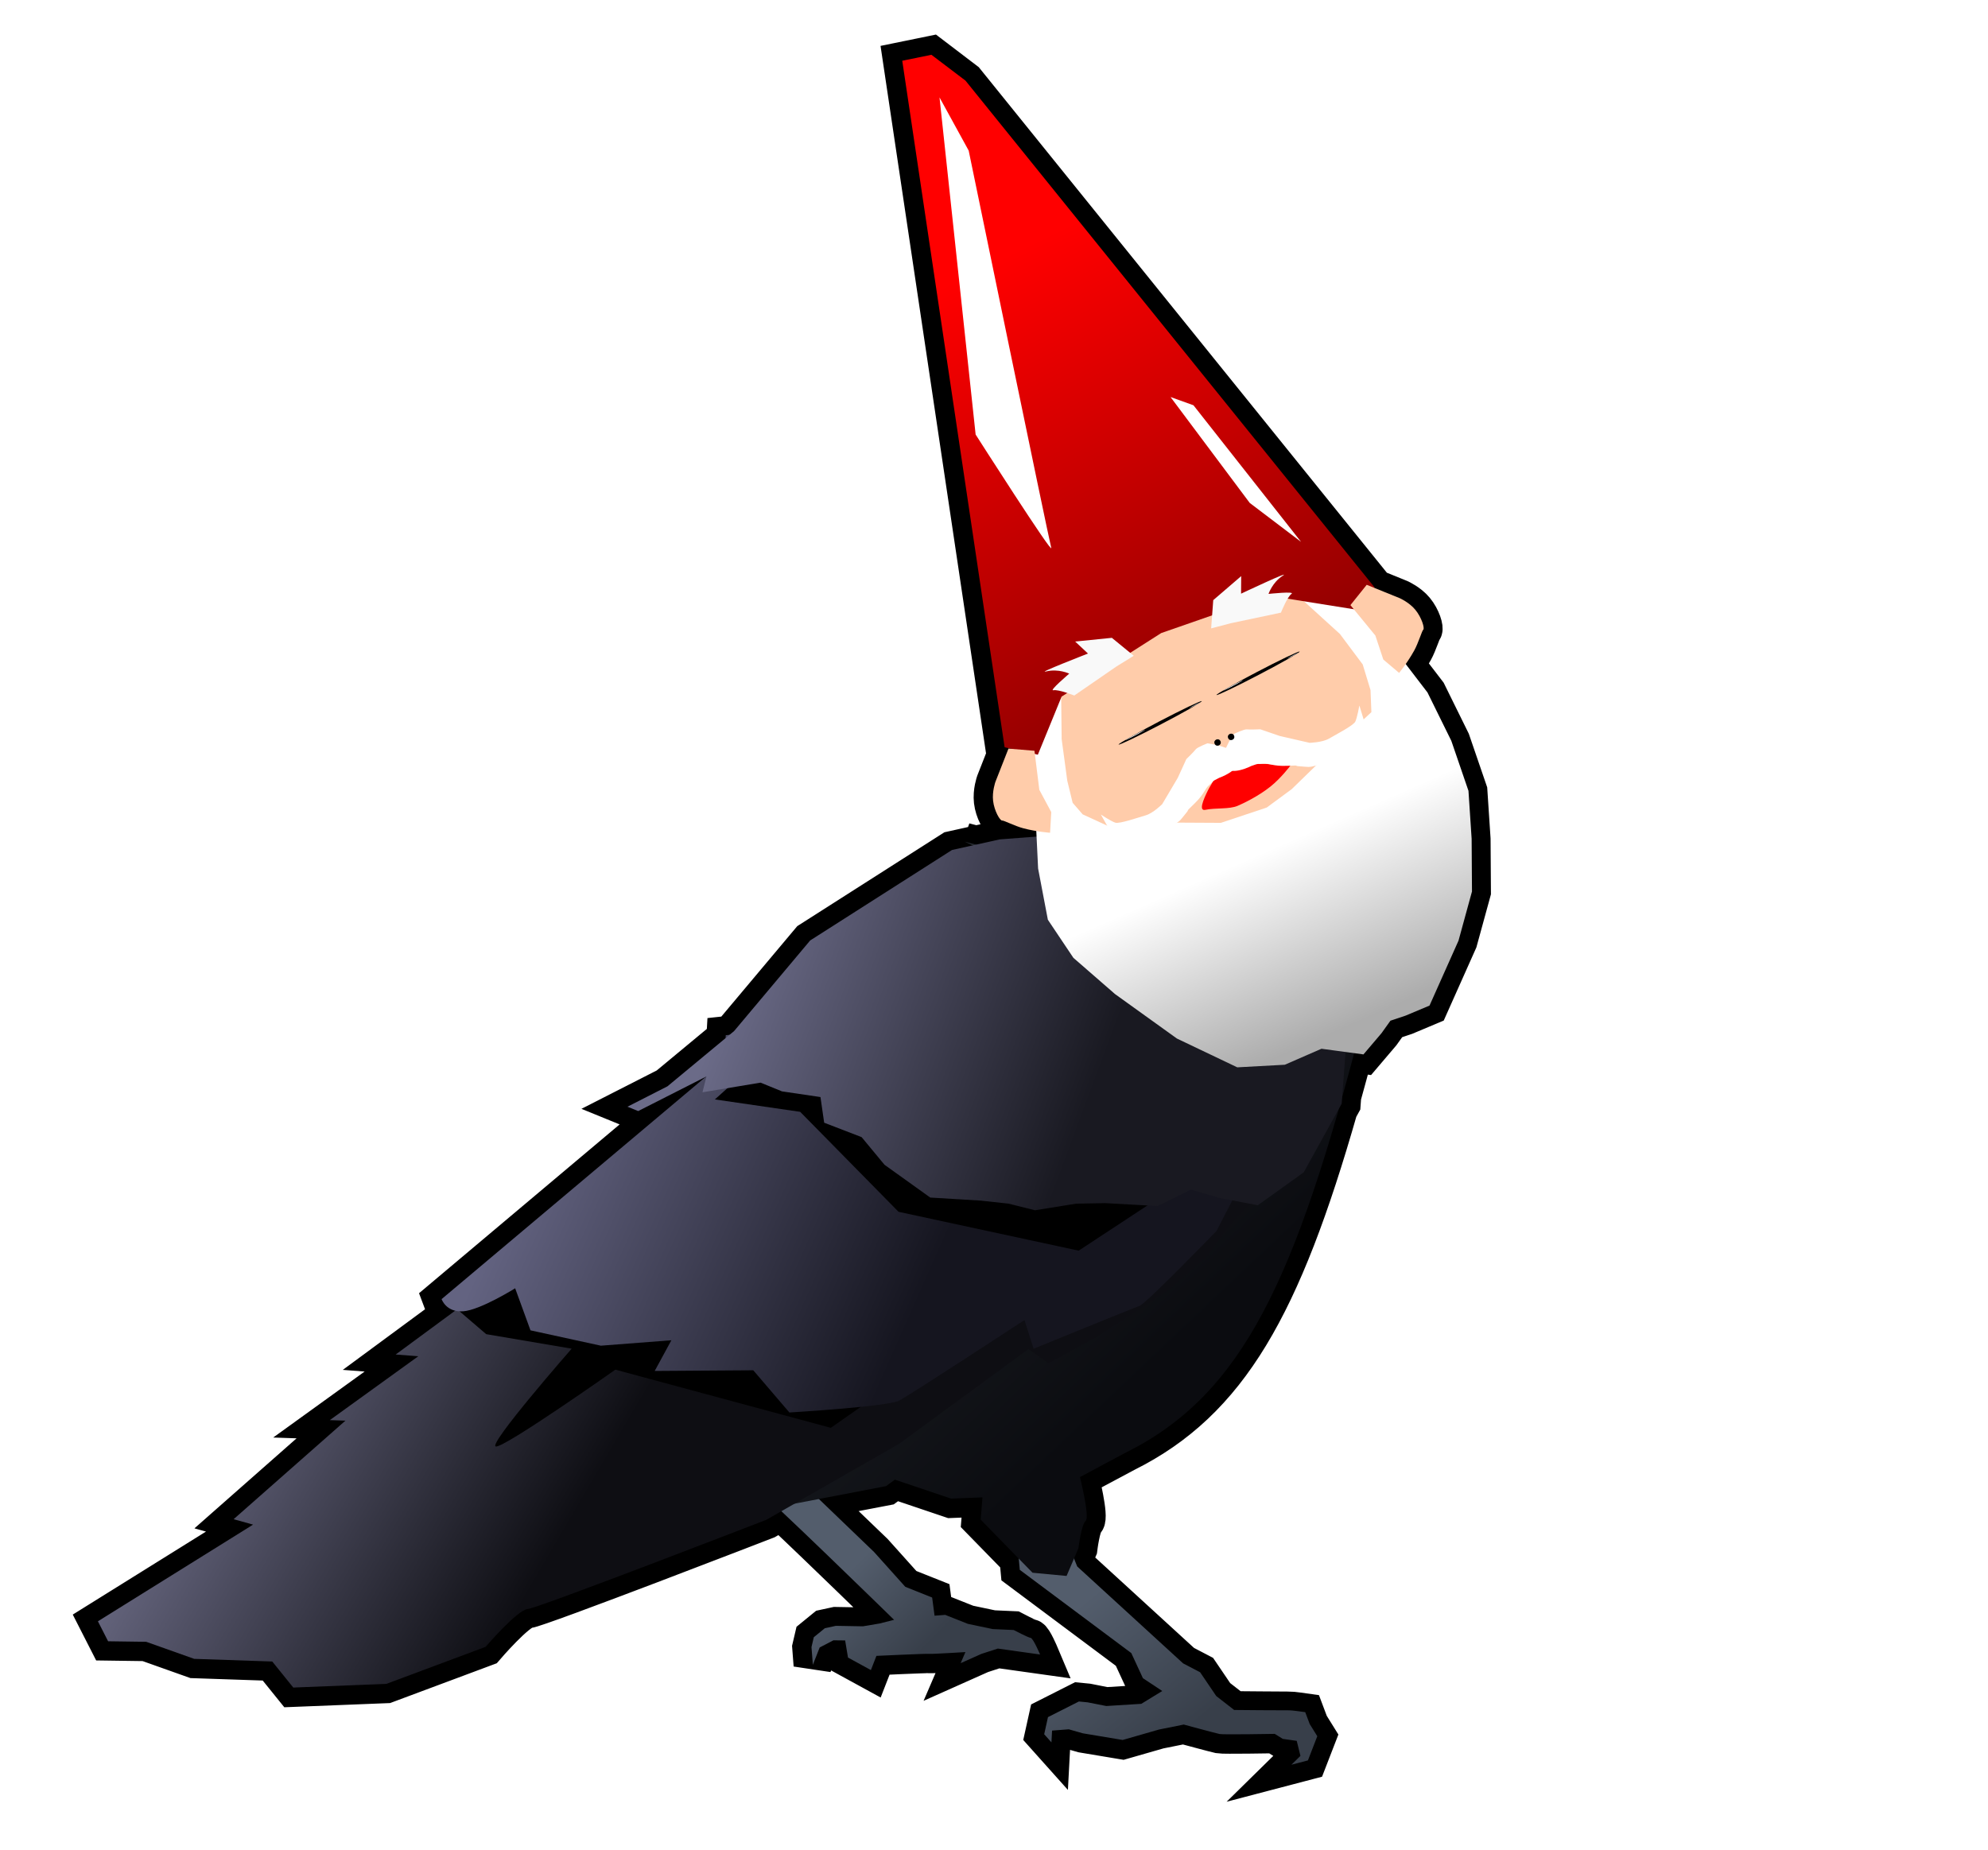 <?xml version="1.0" encoding="UTF-8" standalone="no"?>
<!-- Created with Inkscape (http://www.inkscape.org/) -->

<svg
   width="130mm"
   height="121mm"
   viewBox="0 0 130 121"
   version="1.1"
   id="svg1"
   inkscape:version="1.3.2 (091e20e, 2023-11-25)"
   sodipodi:docname="crow_with_gnome_head_closed.svg"
   xml:space="preserve"
   xmlns:inkscape="http://www.inkscape.org/namespaces/inkscape"
   xmlns:sodipodi="http://sodipodi.sourceforge.net/DTD/sodipodi-0.dtd"
   xmlns:xlink="http://www.w3.org/1999/xlink"
   xmlns="http://www.w3.org/2000/svg"
   xmlns:svg="http://www.w3.org/2000/svg"><sodipodi:namedview
     id="namedview1"
     pagecolor="#505050"
     bordercolor="#eeeeee"
     borderopacity="1"
     inkscape:showpageshadow="0"
     inkscape:pageopacity="0"
     inkscape:pagecheckerboard="0"
     inkscape:deskcolor="#505050"
     inkscape:document-units="mm"
     inkscape:zoom="1.1731387"
     inkscape:cx="121.89522"
     inkscape:cy="217.79181"
     inkscape:window-width="1392"
     inkscape:window-height="1212"
     inkscape:window-x="275"
     inkscape:window-y="181"
     inkscape:window-maximized="0"
     inkscape:current-layer="layer1" /><defs
     id="defs1"><linearGradient
       id="linearGradient24"
       inkscape:collect="always"><stop
         style="stop-color:#535d6c;stop-opacity:1;"
         offset="0"
         id="stop24" /><stop
         style="stop-color:#383f4a;stop-opacity:1;"
         offset="1"
         id="stop25" /></linearGradient><linearGradient
       id="linearGradient22"
       inkscape:collect="always"><stop
         style="stop-color:#535d6c;stop-opacity:1;"
         offset="0"
         id="stop22" /><stop
         style="stop-color:#383f4a;stop-opacity:1;"
         offset="1"
         id="stop23" /></linearGradient><linearGradient
       id="linearGradient18"
       inkscape:collect="always"><stop
         style="stop-color:#0b0c10;stop-opacity:1;"
         offset="0"
         id="stop18" /><stop
         style="stop-color:#2a2f36;stop-opacity:1;"
         offset="1"
         id="stop19" /></linearGradient><linearGradient
       id="linearGradient15"
       inkscape:collect="always"><stop
         style="stop-color:#0e0e13;stop-opacity:1;"
         offset="0"
         id="stop15" /><stop
         style="stop-color:#62627a;stop-opacity:1;"
         offset="1"
         id="stop16" /></linearGradient><linearGradient
       id="linearGradient13"
       inkscape:collect="always"><stop
         style="stop-color:#15151f;stop-opacity:1;"
         offset="0"
         id="stop13" /><stop
         style="stop-color:#636381;stop-opacity:1;"
         offset="1"
         id="stop14" /></linearGradient><linearGradient
       id="linearGradient11"
       inkscape:collect="always"><stop
         style="stop-color:#191921;stop-opacity:1;"
         offset="0"
         id="stop11" /><stop
         style="stop-color:#6b6b88;stop-opacity:1;"
         offset="1"
         id="stop12" /></linearGradient><linearGradient
       inkscape:collect="always"
       xlink:href="#linearGradient11"
       id="linearGradient12"
       x1="76.071"
       y1="142.364"
       x2="53.722"
       y2="132.05"
       gradientUnits="userSpaceOnUse"
       gradientTransform="rotate(-4.397,-938.331,130.893)" /><linearGradient
       inkscape:collect="always"
       xlink:href="#linearGradient13"
       id="linearGradient14"
       x1="61.244"
       y1="160.63"
       x2="37.283"
       y2="147.737"
       gradientUnits="userSpaceOnUse"
       gradientTransform="rotate(-4.397,-938.331,130.893)" /><linearGradient
       inkscape:collect="always"
       xlink:href="#linearGradient15"
       id="linearGradient16"
       x1="38.573"
       y1="171.912"
       x2="19.555"
       y2="158.696"
       gradientUnits="userSpaceOnUse"
       gradientTransform="rotate(-4.397,-938.331,130.893)" /><linearGradient
       inkscape:collect="always"
       xlink:href="#linearGradient18"
       id="linearGradient19"
       x1="75.75"
       y1="62.483"
       x2="51.375"
       y2="32.398"
       gradientUnits="userSpaceOnUse"
       gradientTransform="rotate(-4.397,386.06,33.766)" /><filter
       inkscape:collect="always"
       style="color-interpolation-filters:sRGB"
       id="filter21"
       x="-0.053"
       y="-0.153"
       width="1.105"
       height="1.306"><feGaussianBlur
         inkscape:collect="always"
         stdDeviation="0.789"
         id="feGaussianBlur21" /></filter><filter
       inkscape:collect="always"
       style="color-interpolation-filters:sRGB"
       id="filter22"
       x="-0.135"
       y="-0.304"
       width="1.271"
       height="1.609"><feGaussianBlur
         inkscape:collect="always"
         stdDeviation="1.884"
         id="feGaussianBlur22" /></filter><linearGradient
       inkscape:collect="always"
       xlink:href="#linearGradient22"
       id="linearGradient23"
       x1="66.596"
       y1="80.21"
       x2="72.752"
       y2="89.054"
       gradientUnits="userSpaceOnUse"
       gradientTransform="rotate(-4.397,386.06,33.766)" /><linearGradient
       inkscape:collect="always"
       xlink:href="#linearGradient24"
       id="linearGradient25"
       x1="51.508"
       y1="76.915"
       x2="56.103"
       y2="82.291"
       gradientUnits="userSpaceOnUse"
       gradientTransform="rotate(-4.397,386.06,33.766)" /><linearGradient
       inkscape:collect="always"
       xlink:href="#linearGradient22-6"
       id="linearGradient23-0"
       x1="50.914"
       y1="53.645"
       x2="51.012"
       y2="65.252"
       gradientUnits="userSpaceOnUse"
       gradientTransform="matrix(1.001,-0.43,0.43,1.001,9.189,23.679)" /><linearGradient
       id="linearGradient22-6"
       inkscape:collect="always"><stop
         style="stop-color:#ffffff;stop-opacity:1;"
         offset="0"
         id="stop22-2" /><stop
         style="stop-color:#acacac;stop-opacity:1;"
         offset="1"
         id="stop23-4" /></linearGradient><linearGradient
       inkscape:collect="always"
       xlink:href="#linearGradient18-4"
       id="linearGradient19-7"
       x1="50.72"
       y1="14.607"
       x2="52.154"
       y2="43.462"
       gradientUnits="userSpaceOnUse"
       gradientTransform="matrix(1.001,-0.43,0.43,1.001,9.189,23.679)" /><linearGradient
       id="linearGradient18-4"
       inkscape:collect="always"><stop
         style="stop-color:#ff0000;stop-opacity:1;"
         offset="0"
         id="stop18-1" /><stop
         style="stop-color:#910000;stop-opacity:1;"
         offset="1"
         id="stop19-8" /></linearGradient><filter
       inkscape:collect="always"
       style="color-interpolation-filters:sRGB"
       id="filter13"
       x="-0.614"
       y="-0.129"
       width="2.228"
       height="1.259"><feGaussianBlur
         inkscape:collect="always"
         stdDeviation="1.624"
         id="feGaussianBlur13" /></filter><filter
       inkscape:collect="always"
       style="color-interpolation-filters:sRGB"
       id="filter14"
       x="-0.666"
       y="-0.251"
       width="2.332"
       height="1.502"><feGaussianBlur
         inkscape:collect="always"
         stdDeviation="1.247"
         id="feGaussianBlur14" /></filter></defs><g
     inkscape:label="Layer 1"
     inkscape:groupmode="layer"
     id="layer1"><path
       id="path10-3"
       style="fill:#000000;fill-opacity:1;stroke:#000000;stroke-width:2.5;stroke-opacity:1;paint-order:markers stroke fill"
       d="m 60.899,3.599 -1.907,0.39 6.694,44.905 0.459,0.102 -0.207,-0.018 -0.855,2.177 c 0,0 -0.223,0.626 -0.15,1.244 0.077,0.657 0.455,1.306 0.593,1.284 0.099,-0.016 0.852,0.369 1.383,0.507 0.301,0.078 0.59,0.135 0.848,0.179 l 0.018,0.363 -2.417,0.186 -1.54,0.342 -0.745,-0.194 0.522,0.244 -1.352,0.3 -9.274,5.917 -4.974,5.925 -0.291,0.241 -0.254,0.027 -0.011,0.193 -3.804,3.155 -2.613,1.332 0.701,0.286 4.429,-2.249 -17.284,14.549 c 0,0 0.206,0.585 0.895,0.751 l -3.897,2.873 1.479,0.113 -5.787,4.178 1.021,0.035 -7.31,6.445 1.272,0.355 -10.148,6.324 0.666,1.306 2.491,0.035 3.14,1.116 5.104,0.173 1.376,1.704 6.09,-0.242 6.488,-2.422 c 0,0 2.076,-2.422 2.751,-2.474 0.675,-0.052 15.615,-5.838 15.615,-5.838 l 0.972,-0.557 c 2.524,2.37 7.37,7.103 7.37,7.103 l -0.949,0.24 -1.087,0.184 -1.77,-0.031 -0.722,0.156 -0.722,0.589 -0.151,0.645 0.089,1.161 0.446,-1.135 0.898,-0.469 0.768,0.008 0.186,1.12 1.498,0.819 0.362,-0.928 c 0,0 3.324,-0.156 3.459,-0.133 0.135,0.023 2.36,-0.115 2.36,-0.115 l -0.312,0.725 1.355,-0.605 1.074,-0.349 2.765,0.388 c 0,0 -0.449,-1.066 -0.617,-1.087 -0.168,-0.021 -1.107,-0.515 -1.107,-0.515 l -1.373,-0.061 -1.627,-0.342 -1.48,-0.587 -0.697,0.054 -0.158,-1.189 -1.755,-0.699 -2.043,-2.278 -3.606,-3.466 4.39,-0.841 0.577,-0.425 3.677,1.241 2.052,-0.082 -0.117,1.457 2.491,2.551 0.068,0.734 7.291,5.444 0.76,1.643 1.266,0.837 -1.37,0.839 -2.291,0.143 -1.22,-0.24 -0.572,-0.056 -2.023,1.023 -0.248,1.12 0.475,0.531 0.041,-0.77 1.094,-0.084 0.921,0.263 2.602,0.434 2.383,-0.684 1.61,-0.324 c 0,0 2.112,0.572 2.349,0.62 0.237,0.049 3.602,-0.01 3.602,-0.01 l 0.526,0.327 0.911,0.13 0.242,0.982 -0.589,0.579 1.079,-0.283 0.612,-1.582 -0.495,-0.796 -0.293,-0.778 c 0,0 -0.911,-0.13 -1.043,-0.12 -0.133,0.01 -3.605,-0.023 -3.605,-0.023 l -1.171,-0.911 -1.054,-1.554 -1.112,-0.581 -6.926,-6.34 -0.208,-0.515 0.289,-0.677 c 0,0 0.187,-1.538 0.472,-1.789 0.286,-0.251 -0.373,-2.867 -0.373,-2.867 l 3.001,-1.602 c 6.763,-3.377 10.239,-9.608 13.919,-22.467 l 0.196,-0.354 0.037,-0.503 c 0.252,-0.897 0.508,-1.862 0.763,-2.802 l 0.621,0.084 1.176,-1.383 0.589,-0.822 0.995,-0.333 1.561,-0.656 1.895,-4.247 0.882,-3.216 -0.023,-3.446 -0.207,-3.137 -1.122,-3.272 -1.558,-3.161 -1.423,-1.857 c 0.172,-0.247 0.373,-0.554 0.561,-0.893 0.265,-0.48 0.505,-1.291 0.584,-1.352 0.111,-0.085 -0.1,-0.806 -0.523,-1.315 -0.398,-0.478 -1.005,-0.747 -1.005,-0.747 l -1.668,-0.677 0.014,-0.033 -26.75,-33.145 z" /><path
       style="fill:url(#linearGradient25);fill-opacity:1;stroke-width:2.5;paint-order:markers stroke fill"
       d="m 49.611,97.522 c 0.306,0.077 8.855,8.427 8.855,8.427 l -0.949,0.24 -1.087,0.184 -1.77,-0.031 -0.722,0.156 -0.722,0.589 -0.151,0.645 0.089,1.161 0.446,-1.135 0.898,-0.469 0.768,0.008 0.186,1.12 1.497,0.819 0.362,-0.929 c 0,0 3.324,-0.156 3.459,-0.133 0.135,0.023 2.36,-0.115 2.36,-0.115 l -0.311,0.724 1.355,-0.605 1.074,-0.349 2.765,0.388 c 0,0 -0.449,-1.066 -0.617,-1.087 -0.168,-0.021 -1.107,-0.515 -1.107,-0.515 l -1.372,-0.061 -1.628,-0.342 -1.48,-0.587 -0.696,0.054 -0.158,-1.189 -1.755,-0.699 -2.043,-2.278 -5.367,-5.158 z"
       id="path10" /><path
       style="fill:url(#linearGradient23);fill-opacity:1;stroke-width:2.5;paint-order:markers stroke fill"
       d="m 66.486,100.494 0.201,2.186 7.291,5.444 0.76,1.643 1.265,0.837 -1.37,0.839 -2.291,0.143 -1.219,-0.24 -0.571,-0.056 -2.023,1.023 -0.247,1.12 0.474,0.531 0.041,-0.77 1.094,-0.084 0.921,0.263 2.602,0.434 2.383,-0.684 1.61,-0.324 c 0,0 2.112,0.572 2.35,0.62 0.237,0.049 3.602,-0.01 3.602,-0.01 l 0.526,0.327 0.911,0.13 0.242,0.982 -0.589,0.579 1.079,-0.283 0.612,-1.582 -0.495,-0.796 -0.293,-0.778 c 0,0 -0.911,-0.13 -1.043,-0.12 -0.133,0.01 -3.605,-0.023 -3.605,-0.023 l -1.171,-0.911 -1.054,-1.554 -1.112,-0.582 -6.926,-6.34 -1.648,-4.077 z"
       id="path11" /><path
       style="fill:url(#linearGradient19);fill-opacity:1;stroke-width:2.5;paint-order:markers stroke fill"
       d="m 63.082,55.051 4.51,1.177 15.617,6.877 -18.613,21.549 -15.291,14.206 8.636,-1.655 0.577,-0.425 3.677,1.241 2.051,-0.082 -0.117,1.457 3.391,3.473 2.226,0.21 0.775,-1.812 c 0,0 0.187,-1.538 0.472,-1.789 0.286,-0.251 -0.373,-2.867 -0.373,-2.867 l 3.001,-1.602 c 7.65,-3.82 11.092,-11.258 15.385,-27.854 z"
       id="path6"
       sodipodi:nodetypes="cccccccccccccscccc" /><path
       style="fill:url(#linearGradient16);fill-opacity:1;stroke-width:2.5;paint-order:markers stroke fill"
       d="m 31.87,84.176 -5.995,4.42 1.479,0.113 -5.787,4.178 1.021,0.035 -7.31,6.445 1.272,0.355 -10.147,6.323 0.666,1.306 2.491,0.035 3.14,1.116 5.104,0.173 1.375,1.704 6.09,-0.242 6.488,-2.422 c 0,0 2.076,-2.422 2.751,-2.474 0.675,-0.052 15.615,-5.839 15.615,-5.839 l 8.668,-4.965 8.461,-6.194 1.315,0.917 3.149,-1.713 4.741,-3.079 2.543,-2.232 1.324,-1.912 5.762,-5.986 -14.697,-4.3 -9.101,2.284 z"
       id="path9" /><path
       style="mix-blend-mode:normal;fill:#000000;stroke-width:2.5;paint-order:markers stroke fill;filter:url(#filter21)"
       d="m 31.021,55.928 -5.637,2.612 1.925,1.925 5.5,1.375 c 0,0 -5.985,5.862 -5.435,5.999 0.55,0.137 8.178,-4.412 8.178,-4.412 l 13.756,4.874 12.099,-7.15 z"
       id="path21"
       sodipodi:nodetypes="ccccscccc"
       transform="rotate(-4.397,378.591,15.447)" /><path
       style="fill:url(#linearGradient14);fill-opacity:1;stroke-width:2.5;paint-order:markers stroke fill"
       d="M 47.364,69.41 28.877,84.972 c 0,0 0.294,0.882 1.419,0.796 1.125,-0.086 3.391,-1.505 3.391,-1.505 l 1.003,2.751 4.602,1.004 4.611,-0.355 -1.09,2.007 6.445,-0.043 2.362,2.76 c 0,0 6.419,-0.38 7.18,-0.778 0.761,-0.398 8.192,-5.268 8.192,-5.268 l 0.597,1.877 c 0,0 6.471,-2.647 6.912,-2.794 0.441,-0.147 5.052,-4.913 5.052,-4.913 l 3.642,-7.067 c 0,0 -3.581,-5.381 -4.619,-5.64 -1.038,-0.26 -15.182,-1.774 -15.182,-1.774 l -15.935,1.678 z"
       id="path8" /><path
       style="mix-blend-mode:normal;fill:#000000;stroke-width:2.5;paint-order:markers stroke fill;filter:url(#filter22)"
       d="m 47.52,43.141 -4.125,3.162 5.5,1.237 5.912,7.012 11.549,3.437 10.449,-5.775 -18.011,-5.225 z"
       id="path22"
       transform="rotate(-4.397,378.591,15.447)" /><path
       style="fill:url(#linearGradient12);fill-opacity:1;stroke-width:2.5;paint-order:markers stroke fill"
       d="m 84.32,58.65 -4.931,-0.865 -2.067,-0.407 -3.434,-1.998 -4.697,-0.77 -3.824,0.294 -3.114,0.692 -9.274,5.917 -4.974,5.926 -4.36,3.616 -2.613,1.332 0.701,0.285 4.464,-2.266 -0.26,1.038 3.798,-0.631 1.401,0.571 2.517,0.372 0.242,1.678 2.448,0.943 1.497,1.808 2.993,2.145 3.296,0.199 1.825,0.199 1.73,0.433 2.682,-0.432 1.92,-0.035 3.408,0.19 1.09,-0.536 1.09,-0.536 1.851,0.536 2.526,0.485 3.002,-2.154 2.483,-4.49 0.389,-5.234 -1.557,-5.536 z"
       id="path7" /><path
       style="fill:#ffccaa;stroke-width:3.471;paint-order:markers stroke fill"
       d="m 68.438,44.72 0.12,5.61 2.343,4.457 7.065,2.628 9.504,-3.684 3.899,-6.244 -4.202,-9.619 -17.973,-2.712 z"
       id="path8-8" /><path
       style="fill:#ffccaa;stroke-width:2.945;paint-order:markers stroke fill"
       d="m 77.754,52.641 c 0.242,-0.104 8.101,-3.622 8.101,-3.622 l -1.361,3.159 -3.632,2.203 c 0,0 -4.928,-0.816 -4.48,-0.937 0.449,-0.121 1.372,-0.804 1.372,-0.804 z"
       id="path12" /><path
       style="fill:url(#linearGradient23-0);fill-opacity:1;stroke-width:2.945;paint-order:markers stroke fill"
       d="m 68.645,46.753 -1.152,1.949 0.391,8.105 0.638,3.35 1.668,2.491 2.723,2.371 4.047,2.909 3.948,1.884 3.109,-0.17 2.397,-1.046 2.745,0.371 1.176,-1.383 0.588,-0.822 0.995,-0.333 1.561,-0.656 1.896,-4.247 0.881,-3.216 -0.023,-3.447 -0.207,-3.137 -1.122,-3.272 -1.558,-3.161 -4.901,-6.399 -5.036,-1.258 4.21,3.83 1.491,1.993 0.511,1.678 0.057,1.443 -0.873,0.814 -4.338,4.223 -1.63,1.201 -3.002,1.003 -2.796,-0.015 -3.745,0.607 -2.495,-1.146 -0.656,-0.757 -0.352,-1.446 -0.367,-2.719 -0.047,-4.051 z"
       id="path10-9"
       sodipodi:nodetypes="ccccccccccccccccccccccccccccccccccccccc" /><path
       style="fill:url(#linearGradient19-7);fill-opacity:1;stroke-width:2.945;paint-order:markers stroke fill"
       d="m 59.001,3.974 6.694,44.905 2.173,0.484 1.553,-3.8 6.513,-4.156 7.032,-2.447 6.258,1.001 0.663,-1.541 L 63.136,5.274 60.908,3.584 Z"
       id="path6-9"
       sodipodi:nodetypes="ccccccccccc" /><path
       style="fill:#f9f9f9;stroke-width:2.945;paint-order:markers stroke fill"
       d="m 74.14,42.892 -1.433,-1.173 -2.399,0.243 0.838,0.785 c 0,0 -3.494,1.357 -2.718,1.167 0.777,-0.19 1.493,0.146 1.493,0.146 0,0 -1.363,1.157 -1.035,1.088 0.328,-0.069 1.364,0.344 1.364,0.344 l 2.76,-1.901 z"
       id="path7-9" /><path
       style="fill:#f9f9f9;stroke-width:2.945;paint-order:markers stroke fill"
       d="m 79.2,41.101 0.137,-1.847 1.828,-1.572 -0.008,1.148 c 0,0 3.39,-1.599 2.718,-1.167 -0.673,0.432 -0.923,1.183 -0.923,1.183 0,0 1.778,-0.191 1.502,-0.001 -0.276,0.19 -0.69,1.226 -0.69,1.226 l -3.279,0.693 z"
       id="path7-2" /><path
       style="fill:#ff0000;stroke-width:2.945;paint-order:markers stroke fill"
       d="m 81.946,49.911 c 0,0 -2.58,0.822 -2.597,1.115 -0.005,0.089 -0.226,0.399 -0.359,0.668 -0.306,0.616 -0.622,1.37 -0.166,1.274 0.656,-0.139 1.562,-0.027 2.105,-0.26 0.301,-0.129 1.293,-0.58 2.149,-1.261 0.689,-0.548 1.301,-1.365 1.301,-1.365 z"
       id="path11-3"
       sodipodi:nodetypes="cssssscc" /><path
       style="fill:#ffccaa;stroke-width:2.945;paint-order:markers stroke fill"
       d="m 67.646,49.107 -1.699,-0.143 -0.855,2.176 c 0,0 -0.223,0.626 -0.151,1.244 0.077,0.657 0.455,1.307 0.593,1.285 0.099,-0.016 0.853,0.369 1.383,0.507 0.91,0.237 1.75,0.293 1.75,0.293 l 0.077,-1.352 -0.78,-1.457 z"
       id="path9-3"
       sodipodi:nodetypes="cccssscccc" /><path
       style="fill:#ffccaa;stroke-width:2.945;paint-order:markers stroke fill"
       d="m 88.307,39.58 1.066,-1.33 2.167,0.879 c 0,0 0.608,0.269 1.005,0.747 0.423,0.508 0.635,1.23 0.523,1.314 -0.079,0.06 -0.32,0.872 -0.585,1.352 -0.455,0.823 -0.992,1.471 -0.992,1.471 L 90.458,43.138 89.938,41.569 Z"
       id="path9-5"
       sodipodi:nodetypes="cccssscccc" /><path
       style="fill:#ffffff;stroke-width:2.725;paint-order:markers stroke fill"
       d="m 78.965,48.617 c 0,0 -0.674,0.255 -0.78,0.402 -0.106,0.147 -0.608,0.633 -0.608,0.633 l -0.558,1.221 -1.019,1.723 c 0,0 -0.591,0.592 -1.073,0.731 -0.481,0.139 -1.718,0.569 -1.991,0.483 -0.274,-0.086 -0.948,-0.532 -0.948,-0.532 l 0.61,1.083 c 0,0 0.245,0.571 0.817,0.563 0.571,-0.009 1.412,-0.099 1.698,-0.222 0.286,-0.123 0.967,-0.348 1.559,-0.703 0.592,-0.355 0.494,-0.347 0.852,-0.772 0.359,-0.425 -0.127,0.02 0.567,-0.649 0.693,-0.67 0.669,-0.964 0.991,-1.237 0.322,-0.274 0.115,-0.205 0.646,-0.466 0.458,-0.164 1.457,-0.667 1.165,-1.225 -0.286,-0.351 -0.687,-0.723 -0.687,-0.723 l -0.653,-0.206 z"
       id="path17"
       sodipodi:nodetypes="cscccssccssssssssccc" /><path
       style="fill:#ffffff;stroke-width:2.725;paint-order:markers stroke fill"
       d="m 80.708,47.996 c 0,0 0.649,-0.313 0.829,-0.289 0.18,0.024 0.877,-0.005 0.877,-0.005 l 1.27,0.436 1.951,0.448 c 0,0 0.837,-0.021 1.269,-0.274 0.432,-0.253 1.595,-0.854 1.721,-1.111 0.126,-0.257 0.267,-1.054 0.267,-1.054 l 0.366,1.188 c 0,0 0.245,0.571 -0.154,0.98 -0.4,0.408 -1.044,0.956 -1.33,1.078 -0.286,0.123 -0.918,0.462 -1.583,0.646 -0.665,0.184 -0.592,0.119 -1.147,0.087 -0.555,-0.032 0.102,-0.078 -0.861,-0.036 -0.963,0.042 -1.159,-0.179 -1.58,-0.134 -0.42,0.045 -0.228,-0.057 -0.782,0.147 -0.435,0.219 -1.487,0.597 -1.691,0.002 -0.057,-0.449 -0.051,-0.996 -0.051,-0.996 L 80.379,48.492 Z"
       id="path17-5"
       sodipodi:nodetypes="cscccssccssssssssccc" /><g
       id="g27"
       transform="matrix(1.291,-0.033,0.554,0.076,-9.466,44.188)" /><g
       id="g27-7"
       transform="matrix(1.135,-0.615,0.513,-0.216,6.445,82.42)"><circle
         style="fill:#000000;stroke-width:2.5;paint-order:markers stroke fill"
         id="path19-5"
         cx="47.09"
         cy="43.618"
         r="2.182" /><ellipse
         style="fill:#ffffff;stroke-width:2.5;paint-order:markers stroke fill"
         id="path20-0"
         cx="46.305"
         cy="42.179"
         rx="0.519"
         ry="0.466" /><ellipse
         style="fill:#ffffff;stroke-width:2.5;paint-order:markers stroke fill"
         id="path21-2"
         cx="48.541"
         cy="44.801"
         rx="0.28"
         ry="0.293" /></g><g
       id="g27-7-2"
       transform="matrix(1.135,-0.615,0.513,-0.216,0.044,85.661)"><circle
         style="fill:#000000;stroke-width:2.5;paint-order:markers stroke fill"
         id="path19-5-3"
         cx="47.09"
         cy="43.618"
         r="2.182" /><ellipse
         style="fill:#ffffff;stroke-width:2.5;paint-order:markers stroke fill"
         id="path20-0-9"
         cx="46.305"
         cy="42.179"
         rx="0.519"
         ry="0.466" /><ellipse
         style="fill:#ffffff;stroke-width:2.5;paint-order:markers stroke fill"
         id="path21-2-9"
         cx="48.541"
         cy="44.801"
         rx="0.28"
         ry="0.293" /></g><circle
       style="fill:#000000;stroke-width:2.725;paint-order:markers stroke fill"
       id="path27"
       cx="53.996"
       cy="76.04"
       r="0.209"
       transform="rotate(-23.24)" /><circle
       style="fill:#000000;stroke-width:2.725;paint-order:markers stroke fill"
       id="path27-5"
       cx="54.955"
       cy="76.052"
       r="0.209"
       transform="rotate(-23.24)" /><g
       id="g2"
       transform="rotate(-21.382,42.475,188.865)"><path
         style="mix-blend-mode:normal;fill:#ffffff;stroke-width:2.5;paint-order:markers stroke fill;filter:url(#filter13)"
         d="m 126.666,25.846 -5.84,21.393 c 0,0 1.841,9.331 1.904,8.697 0.064,-0.635 4.444,-26.154 4.444,-26.154 z"
         id="path13"
         sodipodi:nodetypes="ccscc" /><path
         style="fill:#ffffff;stroke-width:2.5;paint-order:markers stroke fill;filter:url(#filter14)"
         d="m 133.589,49.602 2.297,8.338 2.197,3.595 -3.295,-10.885 z"
         id="path14" /></g></g></svg>
